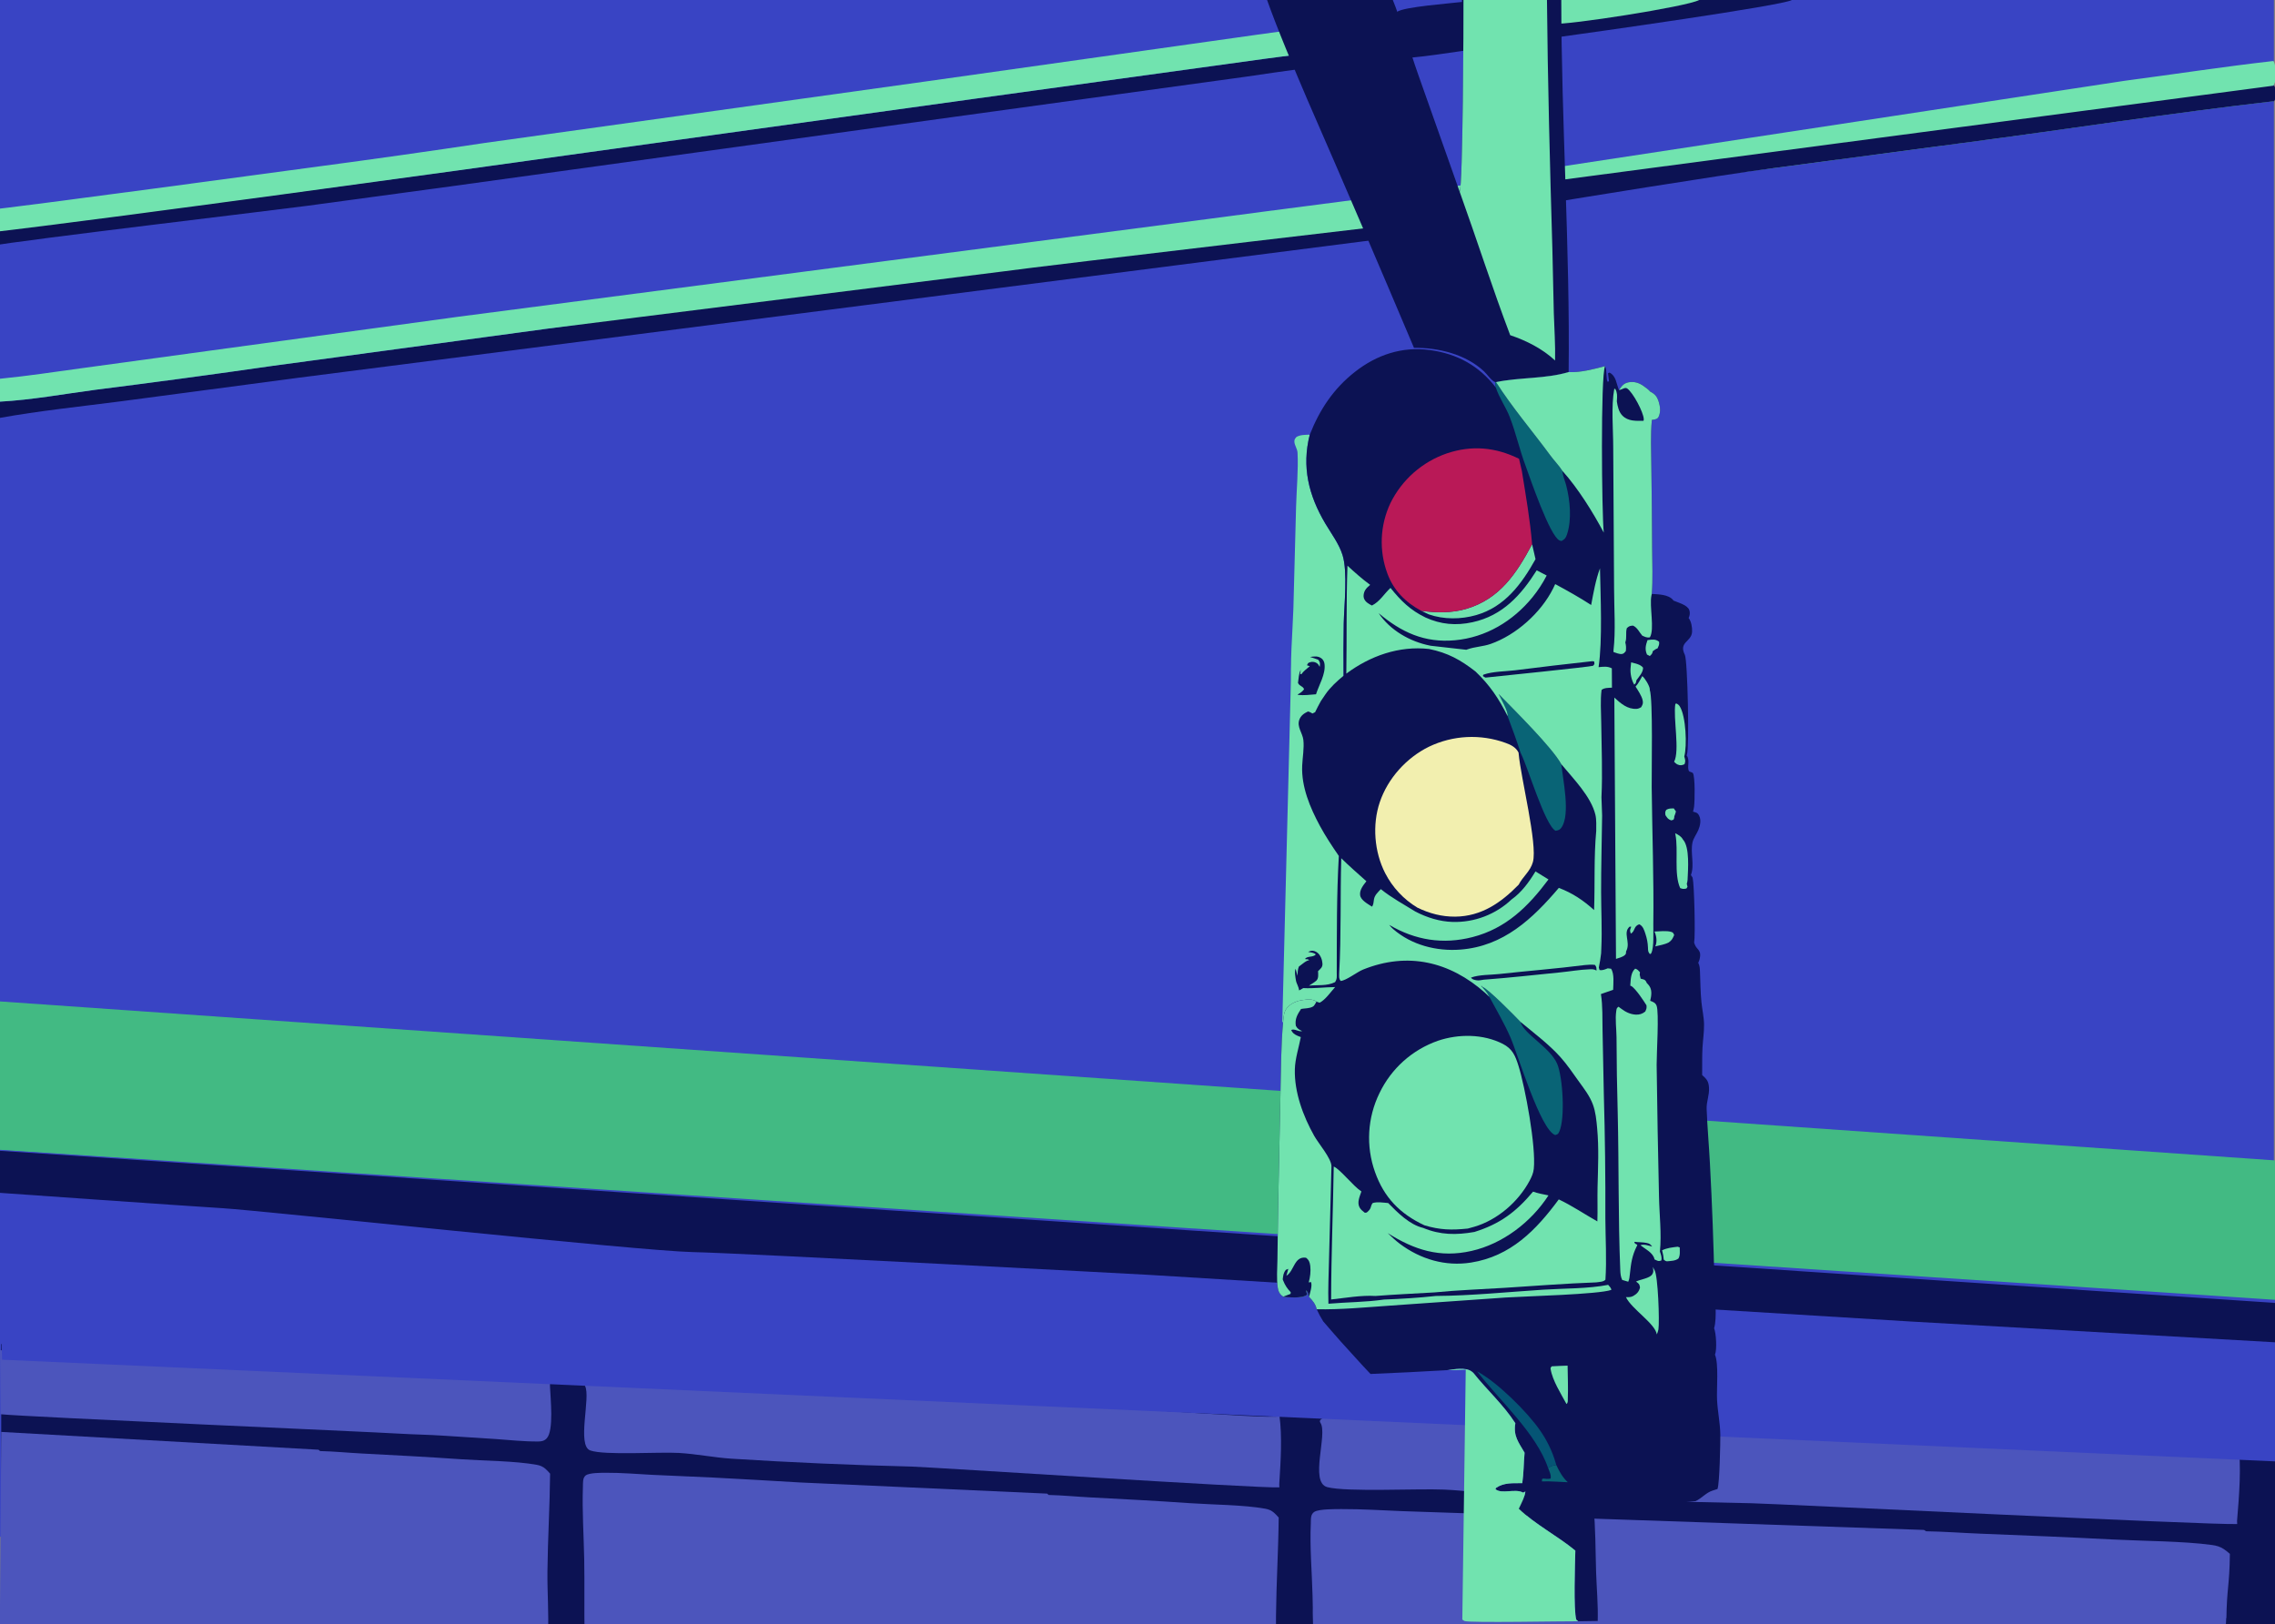 <?xml version="1.0" encoding="UTF-8" standalone="no"?>
<!DOCTYPE svg PUBLIC "-//W3C//DTD SVG 1.1//EN" "http://www.w3.org/Graphics/SVG/1.1/DTD/svg11.dtd">
<svg width="100%" height="100%" viewBox="0 0 1350 964" version="1.1" xmlns="http://www.w3.org/2000/svg" xmlns:xlink="http://www.w3.org/1999/xlink" xml:space="preserve" xmlns:serif="http://www.serif.com/" style="fill-rule:evenodd;clip-rule:evenodd;stroke-linejoin:round;stroke-miterlimit:2;">
    <rect x="0" y="0" width="1350" height="964" fill="#808080" stroke="none"/>
    <rect x="-1.238" y="-4.273" width="1350.57" height="916.401" style="fill:rgb(57,68,196);"/>
    <path d="M0.729,797.704L0.724,966.414L1354.33,968.602L1350.73,860.405L0.729,797.704Z" style="fill:rgb(12,18,83);"/>
    <g transform="matrix(0.994,0,0,1.032,-0.001,-25.688)">
        <path d="M191.094,859.439C199.356,859.616 207.622,860.42 215.861,860.833C235.765,861.831 255.527,862.827 275.418,864.159C289.068,865.073 307.411,865.08 320.367,867.337C322.435,867.698 324.055,868.344 325.626,869.658C326.638,870.503 327.529,871.483 328.413,872.437C328.229,891.151 327.016,909.891 326.816,928.619C326.687,940.691 327.69,952.977 327.141,965L185.175,965L185.175,961.685L-0.113,963.727L0.728,848.433L190.141,858.666L191.094,859.439Z" style="fill:rgb(76,85,188);"/>
    </g>
    <g transform="matrix(0.994,0,0,1.032,432.339,0.369)">
        <path d="M225.58,939.32C225.564,939.445 225.546,939.57 225.528,939.694L-85.96,939.694C-86.257,925.287 -85.895,910.863 -86.178,896.454C-86.451,882.546 -87.471,868.677 -86.956,854.757C-86.88,852.668 -87.2,849.611 -85.271,848.196C-83.079,846.589 -75.667,846.696 -72.987,846.681C-63.897,846.632 -54.718,847.408 -45.642,847.862L-9.023,849.434C8.148,850.304 25.314,851.239 42.475,852.24L190.141,858.666L191.094,859.439C199.356,859.616 207.622,860.42 215.861,860.833C235.765,861.831 255.527,862.827 275.418,864.159C289.068,865.073 307.411,865.08 320.367,867.337C322.435,867.698 324.055,868.344 325.626,869.658C326.638,870.503 327.529,871.483 328.413,872.437C328.229,891.151 327.016,909.891 326.816,928.619C326.687,940.691 327.114,928.08 326.565,940.103L225.58,939.32Z" style="fill:rgb(76,85,188);"/>
    </g>
    <g transform="matrix(1.313,0,0,1.032,892.026,21.918)">
        <path d="M326.565,912.877L-85.96,913.225C-86.257,898.818 -85.895,910.863 -86.178,896.454C-86.451,882.546 -87.471,868.677 -86.956,854.757C-86.88,852.668 -87.2,849.611 -85.271,848.196C-83.079,846.589 -75.667,846.696 -72.987,846.681C-63.897,846.632 -54.718,847.408 -45.642,847.862L-9.023,849.434C8.148,850.304 25.314,851.239 42.475,852.24L190.141,858.666L191.094,859.439C199.356,859.616 207.622,860.42 215.861,860.833C235.765,861.831 255.527,862.827 275.418,864.159C289.068,865.073 307.411,865.08 320.367,867.337C322.435,867.698 324.055,868.344 325.626,869.658C326.638,870.503 327.529,871.483 328.413,872.437C328.229,891.151 327.016,891.723 326.816,910.451C326.687,922.524 327.114,900.854 326.565,912.877Z" style="fill:rgb(76,85,188);"/>
    </g>
    <g transform="matrix(0.808,0,0,0.762,184.047,190.254)">
        <path d="M-227.751,802.052C-218.649,802.456 18.124,811.135 27.207,811.577C40.541,812.227 53.947,812.249 67.262,813.159C76.16,813.768 85.014,815.006 93.92,815.518L160.356,819.13C166.549,819.447 172.791,819.089 178.969,819.529C180.924,819.669 183.734,819.579 185.364,820.681C183.226,820.604 179.707,820.138 178.094,821.698C175.974,823.748 176.067,827.843 176.16,830.609C176.443,839.049 179.15,864.62 173.7,870.717C171.969,872.654 169.999,873.098 167.498,873.119C157.074,873.21 146.57,871.992 136.184,871.2L98.409,868.635C87.3,867.822 76.165,867.703 65.05,866.984C43.333,865.579 -205.683,854.112 -227.332,851.904L-227.751,802.052Z" style="fill:rgb(76,85,188);fill-rule:nonzero;"/>
    </g>
    <g transform="matrix(0.808,0,0,0.762,130.309,190.194)">
        <path d="M271.451,823.846C279.668,823.519 272.667,825.415 280.902,825.948C304.74,827.49 328.463,829.578 352.251,831.621C364.71,832.692 377.274,832.199 389.755,832.924C417.109,834.514 461.093,836.448 488.478,837.631C642.388,844.278 768.811,856.168 778.43,853.576C780.384,869.488 779.378,887.329 778.23,906.457L778.301,908.946C762.559,909.755 523.905,893.267 508.188,892.74C464.011,891.594 419.875,889.545 375.781,886.592C362.886,885.673 350.208,882.907 337.251,882.11C322.603,881.208 282.923,884.13 272.278,880.202C262.137,876.461 272.719,838.675 268.416,830.016C266.526,826.213 275.208,824.858 271.451,823.846Z" style="fill:rgb(76,85,188);fill-rule:nonzero;"/>
    </g>
    <g transform="matrix(1.067,0,0,0.762,497.114,211.953)">
        <path d="M271.451,823.846C279.668,823.519 272.667,825.415 280.902,825.948C304.74,827.49 333.215,828.482 357.003,830.525C369.462,831.596 389.727,829.392 402.208,830.117C429.562,831.707 476.005,834.711 503.406,835.427C656.76,839.431 769.211,849.316 778.83,846.724C780.784,862.636 779.378,887.329 778.23,906.457L778.301,908.946C762.559,909.755 523.905,893.267 508.188,892.74C464.011,891.594 419.875,889.545 375.781,886.592C362.886,885.673 350.208,882.907 337.251,882.11C322.603,881.208 282.923,884.13 272.278,880.202C262.137,876.461 272.719,838.675 268.416,830.016C266.526,826.213 275.208,824.858 271.451,823.846Z" style="fill:rgb(76,85,188);fill-rule:nonzero;"/>
    </g>
    <path d="M-5.683,682.264L1352.01,773.746L1351.84,688.867L-3.752,594.119L-5.683,682.264Z" style="fill:rgb(66,186,131);"/>
    <g transform="matrix(1,0,0,1,2,3)">
        <path d="M-0.778,804.026L1352.55,864.583L1351.97,768.741L-3.676,679.356L-0.778,804.026Z" style="fill:rgb(57,68,196);"/>
    </g>
    <path d="M-3.827,707.732C-3.827,707.732 110.006,715.762 132.503,717.14C154.999,718.518 379.7,742.496 410.846,743.15C441.992,743.804 682.106,756.691 682.106,756.691L1134.2,784.386L1356.38,797.057L1355.86,773.733L-4.641,682.737L-3.827,707.732Z" style="fill:rgb(12,18,83);"/>
    <g transform="matrix(0.942,0,0,0.942,-0.188,-0)">
        <path d="M0,253.079C20.189,251.993 40.786,248.162 60.845,245.525C97.97,240.847 135.05,235.839 172.086,230.5L345.575,207.011L429.381,195.367C451.946,192.142 849.62,141.936 872.272,139.389L881.78,149.133L188.861,237.923L76.286,252.865C50.962,256.138 25.126,258.81 0,263.322L0,253.079Z" style="fill:rgb(12,18,83);fill-rule:nonzero;"/>
    </g>
    <g transform="matrix(0.942,0,0,0.942,-0.188,-0)">
        <path d="M0,238.661C17.554,236.942 35.098,234.241 52.581,231.872L133.063,220.857L289.134,199.542L762.593,137.788C785.636,134.534 922.091,117.489 944.904,113.015L942.597,134.156C919.945,136.703 654.671,167.796 632.106,171.021L345.575,207.011L172.086,230.5C135.05,235.839 97.97,240.847 60.845,245.525C40.786,248.162 20.189,251.993 0,253.079L0,238.661Z" style="fill:rgb(113,227,175);fill-rule:nonzero;"/>
    </g>
    <g transform="matrix(0.942,0,0,0.942,143.443,-14.261)">
        <path d="M768.675,16.372C768.761,12.662 768.245,9.463 770.04,5.984C771.616,2.933 774.539,1.601 777.689,0.745C779.389,9.198 777.849,36.06 777.767,46C766.254,47.446 737.216,52.393 727.512,51.775C719.52,51.298 710.673,53.036 702.705,53.935C679.515,56.773 656.367,59.918 633.26,63.37L448.501,88.803L135.272,132.067L41.375,144.796C27.739,146.711 -143.143,167.008 -156.582,169.916L-153.183,160.362C-80.945,152.094 144.331,121.54 216.323,111.37L460.491,77.527L645.29,52.07C672.521,48.352 700.38,45.931 727.404,41.149C726.99,35.819 727.703,30.496 727.098,25.142L727.812,22.584C732.003,19.459 761.166,17.289 768.675,16.372Z" style="fill:rgb(12,18,83);fill-rule:nonzero;"/>
    </g>
    <g transform="matrix(0.942,0,0,0.942,143.443,-14.261)">
        <path d="M-159.978,147.428C-143.728,146.05 32.552,122.17 48.718,119.984C83.521,115.353 118.282,110.432 153.002,105.219L430.348,66.539L639.607,37.002C658.193,34.366 676.799,31.882 695.425,29.55C705.768,28.236 716.972,27.566 727.098,25.142C727.703,30.496 726.99,35.819 727.404,41.149C700.38,45.931 672.521,48.352 645.29,52.07L460.491,77.527L216.323,111.37C144.331,121.54 -87.741,153.497 -159.978,161.765L-159.978,147.428Z" style="fill:rgb(113,227,175);fill-rule:nonzero;"/>
    </g>
    <path d="M913.66,100.797L1260.78,47.95C1290.18,44.074 1319.62,39.54 1349.09,36.203C1350.76,39.146 1350.76,45.495 1349.95,48.826C1349.76,49.583 1349.43,50.157 1349.04,50.819C1350.28,53.148 1350.66,55.694 1349.88,58.261C1349.68,58.915 1349.39,59.494 1349.04,60.082C1287.37,67.142 1225.92,76.85 1164.37,84.896L1052.07,99.816C1020.05,103.984 951.462,112.55 919.6,117.816C919.113,111.461 913.524,110.717 913.66,100.797Z" style="fill:rgb(113,227,175);"/>
    <g transform="matrix(1.226,0,0,1.237,-240.892,5.79322e-05)">
        <path d="M950.65,-0L1063.8,-0C1059.48,2.692 966.809,15.612 951.253,17.738L951.287,22.881C950.453,14.241 950.484,5.876 950.65,-0Z" style="fill:rgb(12,18,83);"/>
    </g>
    <g transform="matrix(1.67,0,0,1.868,-780.381,-0)">
        <path d="M1019.44,0L1071.08,0C1066.67,2.139 1023.94,8.057 1019.52,7.53L1019.44,0Z" style="fill:rgb(113,227,175);fill-rule:nonzero;"/>
    </g>
    <g transform="matrix(0.942,0,0,0.942,-0.188,-0)">
        <path d="M983.71,113.346L1432.78,53.926C1434.1,56.398 1434.5,59.1 1433.67,61.824C1433.46,62.517 1433.15,63.132 1432.78,63.756C1367.29,71.247 1302.04,81.549 1236.67,90.087L1117.42,105.919C1082.88,110.412 983.629,126.682 983.629,126.682C982.419,124.116 983.67,116.143 983.71,113.346Z" style="fill:rgb(12,18,83);fill-rule:nonzero;"/>
    </g>
    <g transform="matrix(0.941,0,0,0.941,0,0)">
        <path d="M814.652,433.728C813.219,419.234 815.137,399.072 815.624,383.901L817.327,319.452C817.644,308.319 818.787,296.671 818.249,285.603C818.125,283.045 816.39,281.022 816.262,278.676C816.176,277.091 816.675,276.711 817.612,275.559C820.195,274.175 823.099,274.28 825.955,274.165C820.793,294.469 825.265,312.501 835.748,330.191C839.5,336.522 844.355,342.927 846.597,349.992C849.984,360.662 847.626,381.655 847.383,393.132C847.2,404.157 847.164,415.182 847.275,426.208C843.109,429.688 838.996,433.373 835.886,437.866L829.896,437.913C826.128,438.225 822.286,438.716 818.515,438.307L818.415,437.974C818.324,437.947 818.229,437.93 818.142,437.893C815.874,436.919 815.693,435.777 814.652,433.728Z" style="fill:rgb(113,227,175);fill-rule:nonzero;"/>
    </g>
    <g transform="matrix(1.054,0,0,1.1,-43.261,-60.373)">
        <path d="M768.167,409.198L762.989,606.423L794.971,599.367L797.296,410.514L768.167,409.198Z" style="fill:rgb(113,227,175);"/>
    </g>
    <g transform="matrix(0.941,0,0,0.941,0,0)">
        <path d="M832.248,420.604C832.421,418.37 832.694,418.069 831.353,416.17C829.629,415.521 827.922,414.894 826.152,414.377C828.768,414.025 831.188,413.599 833.4,415.332C834.505,416.198 835.096,417.468 835.266,418.861C836.046,425.265 831.757,431.988 829.896,437.913C826.128,438.225 822.286,438.716 818.515,438.307L818.415,437.974C820.102,437.029 821.192,436.333 822.35,434.768C821.726,432.676 819.655,433.106 818.529,430.752C818.906,428.025 819.02,424.939 820.242,422.451L819.961,425.184L820.638,425.267C822.078,423.255 824.106,421.777 825.998,420.205L824.189,419.638C824.802,418.336 824.774,418.117 826.241,417.668C827.504,417.282 829.008,417.433 830.118,418.104C831.226,418.774 831.622,419.503 832.248,420.604Z" style="fill:rgb(12,18,83);fill-rule:nonzero;"/>
    </g>
    <g transform="matrix(0.941,0,0,0.941,0,0)">
        <path d="M798.483,-1.534C825.01,-1.62 851.364,-1.447 877.889,-1.127C883.764,13.212 889.077,32.198 894.261,46.813L920.514,121.01C922.495,117.073 923.07,12.804 922.97,-1.392C943.513,-1.212 964.12,-2.202 984.563,-0.839C984.57,76.357 990.141,157.493 989.202,234.679C974.644,239.07 958.262,237.894 943.419,241.022L942.811,240.988C940.432,240.052 937.885,236.182 935.932,234.332C924.47,223.475 907.032,219.195 891.676,219.408C869.633,167.222 847.28,115.17 824.616,63.251C816.069,43.2 805.715,18.96 798.483,-1.534Z" style="fill:rgb(12,18,83);fill-rule:nonzero;"/>
    </g>
    <g transform="matrix(0.941,0,0,0.941,0,0)">
        <path d="M922.89,-0.727C943.433,-0.547 978.539,-1.235 975.527,-1.136C975.973,50.096 977.425,105.713 978.944,156.925L979.855,197.516C980.168,207.481 980.884,217.408 980.655,227.385C972.596,219.928 962.711,214.916 952.351,211.413C941.014,181.5 931.304,151.104 920.514,121.01C922.495,117.073 922.99,13.469 922.89,-0.727Z" style="fill:rgb(113,227,175);fill-rule:nonzero;"/>
    </g>
    <g transform="matrix(0.941,0,0,0.941,0,0)">
        <path d="M825.955,274.165C832.21,258.334 840.941,245.137 854.483,234.525C868.19,223.785 884.086,218.453 901.518,220.771C918.828,223.072 932.708,230.639 943.328,244.493L942.811,240.988L943.419,241.022C958.262,237.894 974.644,239.07 989.202,234.679C996.244,235.16 1005.33,232.752 1012.17,230.967C1012.24,231.141 1012.33,231.312 1012.4,231.488C1013.44,234.005 1012.65,239.497 1013.9,240.889L1014.65,240.374L1014.04,235.43L1015.01,234.997C1019.3,237.347 1019.21,241.961 1020.96,246.034C1022.67,243.522 1023.82,241.751 1027.02,241.134C1030.56,240.452 1033.77,241.511 1036.62,243.611C1037.93,244.579 1039.6,245.687 1040.61,246.971C1043.81,248.642 1044.98,250.162 1046.05,253.549C1046.99,256.493 1047.31,260.023 1045.94,262.905C1045.36,264.126 1044.47,264.333 1043.23,264.618C1042.59,264.762 1042.29,264.788 1041.69,264.864C1040.8,274.311 1041.25,284.15 1041.35,293.638C1041.61,311.157 1041.78,328.678 1041.86,346.199C1041.91,355.568 1042.37,365.279 1041.65,374.613C1045.85,374.895 1052.11,374.917 1055.06,378.432C1055.16,378.551 1055.24,378.69 1055.32,378.819C1058.32,380.123 1064.13,381.561 1065.29,384.813C1065.88,386.48 1065.62,388.253 1064.87,389.809C1066.56,391.985 1067.19,395.721 1067.05,398.468C1066.73,404.974 1058.4,404.791 1062.48,413.007C1064.26,416.578 1065.39,471.418 1063.83,475.842C1063.76,476.032 1063.67,476.212 1063.59,476.397C1065.99,479.655 1063.64,483.903 1065.12,486.425C1065.36,486.828 1067.23,487.133 1067.53,487.577C1069.04,489.791 1068.77,505.242 1068.3,508.864C1068.16,509.91 1067.92,510.936 1067.64,511.951C1069.58,512.505 1070.55,512.539 1071.52,514.53C1072.89,517.323 1072.14,520.803 1071,523.52C1069.91,526.099 1067.95,528.572 1067.33,531.294C1065.83,537.856 1068.76,545.57 1066.3,551.94C1066.58,552.381 1067.31,553.259 1067.41,553.721C1068.43,558.012 1069.18,590.133 1068.35,594.557C1068.4,594.716 1068.45,594.876 1068.51,595.034C1068.96,596.368 1069.37,597.179 1070.32,598.227C1071.58,599.626 1072.3,600.801 1072.14,602.752C1072.02,604.365 1071.68,605.821 1070.94,607.251C1071.92,609.269 1071.95,610.906 1072.04,613.108C1072.28,619.452 1072.32,625.804 1072.95,632.127C1073.42,636.826 1074.53,641.458 1074.59,646.196C1074.66,651.082 1073.88,655.992 1073.61,660.868C1073.3,666.566 1073.49,672.367 1073.4,678.079C1076.26,680.602 1077.47,682.012 1077.72,686.027C1078.02,690.812 1076.05,694.868 1076.23,699.488C1076.66,710.986 1077.72,722.5 1078.31,734C1079.68,759.489 1080.64,784.992 1081.19,810.511C1081.36,817.804 1082.95,831.154 1080.94,837.757C1082.24,841.082 1082.82,851.211 1081.49,854.455C1083.93,860.295 1082.46,875.645 1082.79,882.842C1083.13,890.214 1084.76,897.542 1084.85,904.913C1084.9,909.891 1084.43,935.671 1083.07,939.187C1082.09,939.502 1081.12,939.829 1080.14,940.129C1075.85,941.431 1073.16,945.048 1069.28,946.822C1048.03,949.383 1026.18,948.194 1004.8,949.683C1006.25,963.492 1006.08,977.702 1006.52,991.585C1006.85,1001.75 1007.84,1012.29 1007.54,1022.42L995.23,1022.61L994.023,1021.61C992.197,1015.25 993.227,986.767 993.431,978.027C982.274,968.817 968.024,961.46 957.791,951.634C959.365,948.216 961.483,944.521 961.938,940.768L960.514,941.468C955.518,938.657 947.055,942.641 943.039,939.288L943.474,938.46C948.499,935.019 954.155,935.605 959.971,935.513C960.917,929.15 960.833,922.691 961.427,916.287C957.57,909.592 954.255,905.864 955.602,897.697C948.157,886.048 937.623,876.656 929.047,865.866C929.013,865.842 928.977,865.82 928.945,865.793C928.61,865.517 928.284,865.229 927.932,864.975C924.189,862.275 917.064,863.642 912.754,864.213C896.594,865.159 880.427,865.963 864.252,866.626C857.875,859.942 851.776,852.943 845.503,846.157C841.759,841.977 838.119,837.694 834.436,833.46C832.864,830.968 831.552,828.505 830.34,825.819C829.606,822.466 827.789,820.374 825.479,817.978C825.02,816.409 824.939,814.677 823.479,813.866L824.306,816.531C821.918,818.832 815.295,818.343 812.103,818.236C811.133,818.203 810.177,818.049 809.228,817.852C807.562,816.74 806.932,815.918 806.192,814.059C806.035,813.473 805.894,812.884 805.8,812.284C804.908,806.61 805.506,800.246 805.568,794.478L806.009,761.126L807.484,689.594C807.843,674.484 807.776,659.173 809.207,644.128C809.484,641.208 809.609,638.215 811.523,635.84C813.917,632.869 817.798,631.274 821.49,630.774C824.397,630.38 827.702,629.903 830.162,631.785L832.186,632.464C835.806,630.615 839.237,625.616 841.941,622.593C835.255,622.652 828.535,623.587 821.859,623.241L819.269,624.704C819.106,623.566 818.724,622.514 818.282,621.456C817.861,620.449 817.412,619.494 817.23,618.406C816.943,616.687 816.139,612.457 817.072,611.084C817.395,612.588 817.797,614.024 818.264,615.49C818.307,613.403 818.285,611.622 819.095,609.662C821.318,608.11 823.59,605.698 826.281,605.494L826.175,605.871L824.695,605.046C824.139,605.145 823.474,604.965 822.914,604.888C824.334,602.782 827.989,604.053 829.763,602.029C828.76,600.863 826.447,600.734 824.914,600.402C825.54,600.132 826.176,599.829 826.857,599.719C828.292,599.485 829.751,600.084 830.854,600.968C832.766,602.502 833.814,605.358 833.958,607.764C834.102,610.172 832.715,611.009 831.172,612.559C831.257,614.498 831.64,617.105 830.087,618.555C829.242,619.343 828.218,619.946 827.247,620.563C826.651,620.941 826.062,621.318 825.458,621.684C831.074,621.141 836.699,622.05 841.892,619.485C843.294,617.394 842.963,615.975 842.968,613.559C843.031,589.071 842.885,564.317 844.273,539.876C840.044,533.716 835.893,527.484 832.339,520.904C826.135,509.416 820.595,496.241 821.174,482.952C821.4,477.783 822.52,471.723 821.9,466.625C821.378,462.331 817.765,458.475 819.337,454.044C820.294,451.344 822.345,449.938 824.82,448.767C825.918,448.972 826.694,449.494 827.655,450.036L829.317,449.22C830.43,446.831 831.7,444.527 832.949,442.208L835.886,437.866C838.996,433.373 843.109,429.688 847.275,426.208C847.164,415.182 847.2,404.157 847.383,393.132C847.626,381.655 849.984,360.662 846.597,349.992C844.355,342.927 839.5,336.522 835.748,330.191C825.265,312.501 820.793,294.469 825.955,274.165Z" style="fill:rgb(12,18,83);fill-rule:nonzero;"/>
    </g>
    <g transform="matrix(0.941,0,0,0.941,0,0)">
        <path d="M1055.83,514.938C1055.88,515.838 1055.66,516.225 1055.33,517.043L1053.87,517.461C1051.72,516.608 1051.55,516.038 1050.26,514.185C1050.08,512.551 1049.9,512.275 1050.76,510.806C1052.35,509.85 1053.69,509.923 1055.51,509.903L1056.87,511.829C1056.57,512.905 1056.29,513.918 1055.83,514.938Z" style="fill:rgb(113,227,175);fill-rule:nonzero;"/>
    </g>
    <g transform="matrix(0.941,0,0,0.941,0,0)">
        <path d="M1038.93,403.763L1039.55,403.672C1042.27,403.296 1043.99,403.084 1046.23,404.755C1046.51,406.612 1046,407.262 1045.27,408.957C1044.15,409.29 1043.25,410.049 1042.29,410.701C1042.08,412.165 1041.46,412.92 1040.35,413.781L1038.61,412.853C1037.17,409.57 1037.78,407.042 1038.93,403.763Z" style="fill:rgb(113,227,175);fill-rule:nonzero;"/>
    </g>
    <g transform="matrix(0.941,0,0,0.941,0,0)">
        <path d="M1028.62,417.765C1031.16,418.511 1034.46,418.966 1036.14,421.135C1036.21,424.006 1033.68,426.73 1031.97,429.021C1031.65,430.494 1031.81,430.912 1030.54,431.8C1028.79,428.846 1027.96,424.741 1028.26,421.319C1028.36,420.132 1028.48,418.948 1028.62,417.765Z" style="fill:rgb(113,227,175);fill-rule:nonzero;"/>
    </g>
    <g transform="matrix(0.941,0,0,0.941,0,0)">
        <path d="M981.381,924.021C983.414,928.228 985.2,931.678 988.674,934.911C983.291,934.749 977.709,934.178 972.351,934.397L972.422,932.97L973.114,932.593C974.796,932.796 976.179,932.974 977.842,932.59C978.3,930.33 977.034,928.01 976.237,925.915C978.009,924.853 979.32,924.261 981.381,924.021Z" style="fill:rgb(9,100,118);fill-rule:nonzero;"/>
    </g>
    <g transform="matrix(0.941,0,0,0.941,0,0)">
        <path d="M1057.98,786.367L1059.25,786.811C1059.28,789.138 1059.64,791.69 1058.47,793.776C1056.45,795.373 1053.68,795.305 1051.2,795.572C1050.13,795.396 1050.01,795.158 1049.19,794.506C1049.02,792.647 1048.76,790.951 1048.26,789.15L1048.11,788.634C1051.35,787.084 1054.46,786.796 1057.98,786.367Z" style="fill:rgb(113,227,175);fill-rule:nonzero;"/>
    </g>
    <g transform="matrix(0.941,0,0,0.941,0,0)">
        <path d="M1043.3,587.558C1046.44,587.496 1050.98,586.854 1053.94,587.802C1055.3,588.236 1055.14,588.571 1055.77,589.753C1054.69,592.131 1054.43,592.901 1052.36,594.419C1049.78,595.777 1046.61,596.25 1043.79,596.938C1043.89,596.712 1044,596.491 1044.09,596.258C1045.06,593.625 1044.54,589.991 1043.3,587.558Z" style="fill:rgb(113,227,175);fill-rule:nonzero;"/>
    </g>
    <g transform="matrix(0.941,0,0,0.941,0,0)">
        <path d="M978.565,861.802C981.881,861.567 985.229,861.509 988.552,861.371C988.631,868.257 988.951,875.247 988.692,882.124C988.641,883.505 988.923,884.617 987.863,885.595C984.358,879.059 978.965,870.751 977.823,863.374C977.702,862.591 978.112,862.406 978.565,861.802Z" style="fill:rgb(113,227,175);fill-rule:nonzero;"/>
    </g>
    <g transform="matrix(0.941,0,0,0.941,0,0)">
        <path d="M1056.38,525.57C1058.44,526.575 1060.16,527.49 1061.29,529.533C1065.7,534.331 1064.47,548.636 1064.21,554.895C1064.17,555.816 1063.98,556.565 1063.71,557.437L1064.16,559.37L1063.48,560.437C1061.68,560.763 1061.35,560.829 1059.55,560.165C1055.47,551.198 1058.53,536.38 1056.53,526.305L1056.38,525.57Z" style="fill:rgb(113,227,175);fill-rule:nonzero;"/>
    </g>
    <g transform="matrix(0.941,0,0,0.941,0,0)">
        <path d="M1055.71,480.489C1059.41,473.578 1055.04,452.941 1056.5,443.927L1057.29,443.78C1058.23,444.287 1058.75,444.679 1059.32,445.611C1063.19,451.862 1063.96,470.373 1062.13,477.111C1062.68,479.277 1063.05,479.854 1062.29,482.013C1060.62,482.768 1059.55,482.977 1057.78,482.155C1057.01,481.801 1056.31,481.072 1055.71,480.489Z" style="fill:rgb(113,227,175);fill-rule:nonzero;"/>
    </g>
    <g transform="matrix(0.941,0,0,0.941,0,0)">
        <path d="M1042.31,799.108L1043.38,801.166C1045.57,804.429 1046.59,833.636 1045.83,838.515C1045.66,839.576 1045.2,840.703 1044.81,841.692C1043.81,834.828 1028.91,825.67 1025.33,818.161C1027.01,818.221 1028.49,818.265 1030,817.404C1032.29,816.098 1033.6,814.63 1034.22,812.07C1033.81,809.752 1033.6,809.804 1031.7,808.347C1034.31,806.982 1040.15,806.335 1041.79,803.947C1043.01,802.189 1042.59,801.068 1042.31,799.108Z" style="fill:rgb(113,227,175);fill-rule:nonzero;"/>
    </g>
    <g transform="matrix(0.941,0,0,0.941,0,0)">
        <path d="M931.471,864.982C944.002,871.652 963.068,890.455 971.16,902.208C972.249,903.761 973.274,905.355 974.234,906.991C975.193,908.627 976.085,910.299 976.908,912.008C977.732,913.717 978.485,915.456 979.166,917.227C979.848,918.997 980.457,920.792 980.993,922.611C981.134,923.078 981.256,923.55 981.381,924.021C979.32,924.261 978.009,924.853 976.237,925.915C968.745,903.853 945.526,883.341 931.471,864.982Z" style="fill:rgb(5,85,117);fill-rule:nonzero;"/>
    </g>
    <g transform="matrix(0.941,0,0,0.941,0,0)">
        <path d="M966.161,343.266L968.319,352.695C959.558,368.346 948.958,382.791 930.878,387.98C921.344,390.716 910.458,390.818 901.042,387.528L896.223,385.252C905.567,386.566 915.542,386.75 924.657,384.043C945.848,377.747 956.352,361.652 966.161,343.266Z" style="fill:rgb(113,227,175);fill-rule:nonzero;"/>
    </g>
    <g transform="matrix(0.941,0,0,0.941,0,0)">
        <path d="M945.07,437.717C954.472,447.427 978.769,471.344 984.609,482.05C985.538,491.637 990.441,513.534 984.73,521.911C983.613,523.549 982.744,523.66 980.963,524.017C974.253,520.437 963.626,484.263 959.153,475.331C959.074,475.171 958.99,475.014 958.908,474.855C956.436,467.054 953.565,459.333 950.694,451.668C951.323,449.038 946.342,440.433 945.07,437.717Z" style="fill:rgb(9,100,118);fill-rule:nonzero;"/>
    </g>
    <g transform="matrix(0.941,0,0,0.941,0,0)">
        <path d="M939.221,628.782C939.135,628.611 939.052,628.439 938.964,628.27C937.587,625.632 935.685,623.936 933.863,621.66L934.435,622.11L934.534,621.8L935.316,623.043L934.749,622.445C937.955,623.122 955.433,640.972 958.869,644.572C960.817,652.169 977.579,660.637 981.995,671.033C985.529,679.353 987.116,705.479 983.274,713.848C982.56,715.404 982.352,715.401 980.74,715.934C971.423,712.726 957.34,665.561 952.549,654.452C948.669,645.455 943.807,637.359 939.221,628.782Z" style="fill:rgb(9,100,118);fill-rule:nonzero;"/>
    </g>
    <g transform="matrix(0.941,0,0,0.941,0,0)">
        <path d="M942.811,240.988L943.419,241.022C953.624,257.042 966.467,272.032 977.744,287.364C980.104,290.572 983.287,293.801 985.351,297.099C985.367,299.904 986.917,303.286 987.638,306.046C990.074,315.377 991.304,327.626 988.203,336.978C987.433,339.302 986.827,340.114 984.716,341.23C984.183,341.117 983.962,341.105 983.495,340.897C977.312,338.142 965.019,301.944 962.018,293.68C958.241,283.659 955.965,273.082 952.086,263.089C949.63,256.764 945.347,250.859 943.328,244.493L942.811,240.988Z" style="fill:rgb(9,100,118);fill-rule:nonzero;"/>
    </g>
    <g transform="matrix(0.941,0,0,0.941,0,0)">
        <path d="M989.202,234.679C996.244,235.16 1005.33,232.752 1012.17,230.967C1009.3,236.77 1010.08,324.066 1011.36,335.958C1004.57,323.141 995.068,307.887 985.351,297.099C983.287,293.801 980.104,290.572 977.744,287.364C966.467,272.032 953.624,257.042 943.419,241.022C958.262,237.894 974.644,239.07 989.202,234.679Z" style="fill:rgb(113,227,175);fill-rule:nonzero;"/>
    </g>
    <g transform="matrix(0.941,0,0,0.941,0,0)">
        <path d="M1035.64,426.441C1037.31,427.706 1040.21,432.562 1040.37,434.601C1040.39,434.755 1040.36,434.909 1040.35,435.063C1042.48,441.093 1041.46,486.528 1041.58,496.709C1041.89,525.486 1042.99,554.324 1042.6,583.1C1042.53,587.586 1043.15,597.333 1041.36,601.082C1041.27,601.272 1041.13,601.437 1041.02,601.615L1040.39,601.72C1039.2,600.273 1039.31,599.585 1039.23,597.713C1039.1,594.485 1038.6,591.97 1037.58,588.876C1036.82,586.586 1036.1,584.171 1033.82,583.019C1030.07,584.006 1031.21,587.548 1028.39,588.851C1027.66,586.672 1027.88,586.62 1028.68,584.589L1027.73,584.435C1023.22,588.194 1028.25,594.032 1025.71,599.505C1025.63,599.682 1025.54,599.855 1025.45,600.029C1025.32,601.203 1025.55,601.628 1024.61,602.448C1023.19,603.691 1020.84,604.235 1019.07,604.828L1018.02,439.987C1022.02,443.652 1026.3,447.503 1032.19,447.094C1033.23,447.022 1034.02,446.576 1034.92,446.098C1035.9,444.394 1036.33,443.6 1035.84,441.534C1035.22,438.874 1032.9,435.366 1031.4,433.056C1033.22,431.104 1034.37,428.762 1035.64,426.441Z" style="fill:rgb(113,227,175);fill-rule:nonzero;"/>
    </g>
    <g transform="matrix(0.941,0,0,0.941,0,0)">
        <path d="M1020.96,246.034C1022.67,243.522 1023.82,241.751 1027.02,241.134C1030.56,240.452 1033.77,241.511 1036.62,243.611C1037.93,244.579 1039.6,245.687 1040.61,246.971C1043.81,248.642 1044.98,250.162 1046.05,253.549C1046.99,256.493 1047.31,260.023 1045.94,262.905C1045.36,264.126 1044.47,264.333 1043.23,264.618C1042.59,264.762 1042.29,264.788 1041.69,264.864C1040.8,274.311 1041.25,284.15 1041.35,293.638C1041.61,311.157 1041.78,328.678 1041.86,346.199C1041.91,355.568 1042.37,365.279 1041.65,374.613C1041.58,374.927 1041.5,375.24 1041.43,375.556C1039.98,382.213 1043.59,397.077 1040.4,402.042C1038.49,402.324 1037.32,401.689 1035.61,400.915C1033.69,398.681 1032.54,395.832 1029.79,394.596C1027.75,394.811 1027.54,394.764 1025.91,396.187C1024.99,399.301 1026.05,402.107 1024.94,405.183C1025.44,407.195 1025.53,408.681 1025.25,410.735C1024.43,411.64 1024.02,412.355 1022.72,412.509C1021.17,412.69 1019,411.759 1017.53,411.289L1017.48,410.328C1018.94,397.755 1017.87,384.027 1017.86,371.339L1017.32,282.127C1017.32,270.457 1015.93,256.596 1017.99,245.196L1018.65,245.366C1019.91,247.741 1019.83,249.566 1019.67,252.151L1019.6,253.117C1020.07,256.304 1020.8,259.807 1023.15,262.183C1026.75,265.813 1031.72,265.457 1036.41,265.428C1036.55,264.945 1036.61,264.881 1036.58,264.298C1036.35,259.887 1029.78,247.566 1026.13,245.038C1024.81,244.124 1023.18,245.523 1021.71,245.867C1021.46,245.926 1021.21,245.978 1020.96,246.034Z" style="fill:rgb(113,227,175);fill-rule:nonzero;"/>
    </g>
    <g transform="matrix(0.941,0,0,0.941,0,0)">
        <path d="M1028.69,621.896L1028.6,621.956L1028.07,621.704L1028.14,620.685C1028.36,617.415 1028.53,613.246 1031.18,610.955C1032.73,611.484 1033.08,612.037 1034.18,613.225L1034.02,614.81L1034.62,617.305C1036.43,617.812 1037.36,617.662 1038.25,619.491C1038.3,619.594 1038.3,619.714 1038.33,619.825C1040.37,621.902 1041.34,623.492 1041.34,626.476C1041.33,628.118 1041.03,629.666 1040.64,631.253C1042.4,631.922 1043.89,632.426 1044.64,634.269C1046.34,638.411 1044.65,664.617 1044.7,671.641C1045.05,699.35 1045.55,727.055 1046.19,754.758C1046.4,766.038 1047.9,778.247 1046.77,789.422C1047.37,791.32 1048.14,793.074 1047.63,795.072C1045.67,795.794 1045.22,795.183 1043.36,794.37C1042.56,790.115 1037.58,787.953 1034.46,785.43C1036.73,784.557 1039.59,785.668 1041.86,786.271C1040.8,784.78 1040.23,784.383 1038.38,783.984C1035.93,783.453 1033.15,783.614 1030.63,783.261C1031.02,785.156 1031.92,784.25 1032.49,785.404C1032.58,785.587 1032.31,785.768 1032.21,785.951C1029.1,792.206 1028.55,796.825 1027.82,803.658C1027.63,805.383 1027.52,806.841 1026.8,808.443L1022.99,807.337C1022.04,805.355 1021.86,803.415 1021.77,801.25C1020.4,768.251 1020.95,735.03 1020.15,701.999C1019.7,686.06 1019.45,670.117 1019.4,654.171C1019.35,649.01 1018.47,642.724 1019.23,637.722C1019.47,636.157 1019.41,635.925 1020.65,634.977C1021.17,635.367 1021.7,635.742 1022.21,636.135C1024.93,638.209 1027.95,639.76 1031.43,639.967C1033.79,640.106 1035.71,639.511 1037.51,638.034C1038.27,636.364 1038.47,636 1038.3,634.104C1036.41,631.085 1031.58,623.733 1028.69,621.896Z" style="fill:rgb(113,227,175);fill-rule:nonzero;"/>
    </g>
    <g transform="matrix(0.941,0,0,0.941,0,0)">
        <path d="M806.192,814.059C806.035,813.473 805.894,812.884 805.8,812.284C804.908,806.61 805.506,800.246 805.568,794.478L806.009,761.126L807.484,689.594C807.843,674.484 807.776,659.173 809.207,644.128C809.484,641.208 809.609,638.215 811.523,635.84C813.917,632.869 817.798,631.274 821.49,630.774C824.397,630.38 827.702,629.903 830.162,631.785C828.866,634.13 828.739,634.938 826.025,635.632C824.227,636.091 822.275,636.052 820.445,636.41C818.187,639.834 816.461,642.707 817.165,647.007C818.194,648.967 819.191,649.437 821.16,650.361C818.701,650.957 816.666,648.685 814.26,649.641C815.043,651.621 816.306,652.439 818.267,653.323C818.935,653.624 819.626,653.883 820.312,654.142C819.045,660.786 816.727,667.669 816.55,674.435C816.171,688.949 821.746,703.956 828.782,716.495C831.405,721.169 839.536,730.602 839.641,735.535L838.085,794.688C837.909,803.847 837.393,813.173 837.72,822.323C849.274,821.319 861.353,821.357 872.78,819.685C883.647,819.269 894.654,818.608 905.464,817.428C927.492,817.287 951.092,814.9 973.192,813.47C985.971,812.643 1001.75,812.886 1014.13,810.416C1014.94,811.421 1016.04,812.286 1016.11,813.596C1008.38,816.447 961.18,817.63 949.551,818.401L876.62,823.518C861.346,824.575 845.633,826.097 830.34,825.819C829.606,822.466 827.789,820.374 825.479,817.978C825.02,816.409 824.939,814.677 823.479,813.866L824.306,816.531C821.918,818.832 815.295,818.343 812.103,818.236C811.133,818.203 810.177,818.049 809.228,817.852C807.562,816.74 806.932,815.918 806.192,814.059Z" style="fill:rgb(113,227,175);fill-rule:nonzero;"/>
    </g>
    <g transform="matrix(0.941,0,0,0.941,0,0)">
        <path d="M808.897,806.943C809.268,804.389 809.245,803.022 810.879,800.949L812.426,800.326C812.066,801.795 811.663,803.252 811.216,804.697C816.194,801.705 816.032,792.224 823.572,793.311C825.418,794.672 825.981,796.209 826.265,798.471C826.683,801.802 826.205,805.671 825.302,808.89L826.755,808.651C827.653,811.176 826.134,815.309 825.479,817.978C825.02,816.409 824.939,814.677 823.479,813.866L824.306,816.531C821.918,818.832 815.295,818.343 812.103,818.236C811.133,818.203 810.177,818.049 809.228,817.852C810.756,817.257 812.29,816.679 813.831,816.119L813.953,815.076C811.752,812.752 810.415,810.805 809.233,807.812L808.897,806.943Z" style="fill:rgb(12,18,83);fill-rule:nonzero;"/>
    </g>
    <g id="feu-rouge" transform="matrix(0.941,0,0,0.941,0,0)">
        <path d="M896.223,385.252C886.344,379.959 878.781,372.34 874.886,361.717C874.556,360.826 874.249,359.927 873.964,359.02C873.679,358.113 873.416,357.2 873.177,356.28C872.938,355.361 872.721,354.436 872.527,353.505C872.334,352.574 872.163,351.64 872.016,350.701C871.869,349.762 871.745,348.819 871.645,347.874C871.545,346.929 871.468,345.982 871.415,345.033C871.362,344.084 871.332,343.135 871.327,342.184C871.321,341.233 871.339,340.283 871.38,339.334C871.421,338.385 871.486,337.437 871.574,336.49C871.663,335.544 871.775,334.601 871.91,333.66C872.045,332.719 872.204,331.782 872.386,330.849C872.568,329.916 872.773,328.989 873.002,328.066C873.23,327.143 873.481,326.227 873.754,325.317C874.028,324.407 874.324,323.504 874.643,322.609C874.962,321.713 875.302,320.826 875.665,319.948C876.028,319.069 876.412,318.2 876.818,317.341C877.265,316.432 877.734,315.534 878.225,314.648C878.716,313.762 879.228,312.888 879.761,312.027C880.295,311.166 880.849,310.318 881.424,309.484C881.999,308.65 882.594,307.831 883.209,307.026C883.824,306.221 884.458,305.431 885.112,304.658C885.765,303.884 886.437,303.126 887.128,302.385C887.819,301.644 888.527,300.92 889.253,300.214C889.978,299.507 890.721,298.819 891.481,298.148C892.24,297.478 893.016,296.827 893.807,296.195C894.598,295.562 895.405,294.95 896.226,294.357C897.047,293.764 897.883,293.192 898.732,292.64C899.581,292.088 900.443,291.557 901.318,291.047C902.193,290.537 903.08,290.049 903.979,289.582C904.878,289.115 905.788,288.671 906.709,288.249C907.63,287.827 908.56,287.428 909.5,287.051C910.441,286.674 911.39,286.321 912.347,285.991C928.152,280.671 943.129,282.07 957.927,289.37L959.698,297.034C962.169,312.382 964.877,327.763 966.161,343.266C956.352,361.652 945.848,377.747 924.657,384.043C915.542,386.75 905.567,386.566 896.223,385.252Z" style="fill:rgb(185,25,87);fill-rule:nonzero;"/>
    </g>
    <g id="feu-orange" transform="matrix(0.941,0,0,0.941,0,0)">
        <path d="M893.789,572.468C892.714,571.82 891.663,571.136 890.635,570.415C889.608,569.694 888.607,568.938 887.632,568.148C886.657,567.357 885.71,566.534 884.792,565.678C883.874,564.822 882.987,563.935 882.131,563.017C881.274,562.099 880.451,561.153 879.66,560.178C878.869,559.203 878.113,558.202 877.392,557.175C876.671,556.148 875.986,555.096 875.337,554.021C874.689,552.946 874.079,551.85 873.506,550.733C866.644,537.364 865.283,520.26 870.093,506.011C875.178,490.95 886.93,477.938 901.171,470.96C902.101,470.514 903.041,470.091 903.992,469.691C904.943,469.292 905.903,468.916 906.872,468.564C907.841,468.212 908.819,467.884 909.804,467.581C910.789,467.278 911.782,466.999 912.781,466.745C913.78,466.491 914.786,466.262 915.797,466.057C916.808,465.853 917.823,465.674 918.842,465.52C919.862,465.366 920.885,465.238 921.911,465.135C922.937,465.032 923.965,464.954 924.995,464.902C926.024,464.85 927.055,464.824 928.086,464.823C929.117,464.822 930.148,464.847 931.178,464.897C932.208,464.948 933.236,465.024 934.262,465.125C935.288,465.226 936.311,465.353 937.331,465.505C938.351,465.657 939.367,465.834 940.378,466.037C941.389,466.24 942.395,466.467 943.394,466.719C944.394,466.972 945.387,467.249 946.373,467.551C947.359,467.853 948.337,468.179 949.307,468.529C952.721,469.726 955.985,471.349 957.634,474.73L957.685,475.376C959.019,490.565 969.724,532.511 966.677,543.7C965.075,549.578 960.309,552.885 957.71,557.99C946.605,569.363 934.22,578.006 917.7,578.17C909.238,578.253 901.358,576.157 893.789,572.468Z" style="fill:rgb(242,239,175);fill-rule:nonzero;"/>
    </g>
    <g id="feu-vert" transform="matrix(0.941,0,0,0.941,0,0)">
        <path d="M898.221,772.839C882.911,765.645 872.822,755.402 867.088,739.232C866.729,738.227 866.396,737.214 866.088,736.193C865.78,735.172 865.498,734.143 865.241,733.108C864.984,732.072 864.754,731.031 864.549,729.984C864.344,728.937 864.166,727.885 864.014,726.829C863.861,725.774 863.736,724.715 863.637,723.652C863.538,722.59 863.465,721.526 863.419,720.46C863.373,719.394 863.354,718.328 863.361,717.261C863.368,716.194 863.402,715.128 863.463,714.063C863.523,712.998 863.61,711.935 863.724,710.874C863.838,709.813 863.978,708.756 864.144,707.703C864.311,706.649 864.504,705.6 864.723,704.556C864.942,703.512 865.186,702.474 865.457,701.442C865.728,700.41 866.025,699.385 866.347,698.368C866.669,697.351 867.016,696.343 867.388,695.343C867.761,694.344 868.158,693.354 868.58,692.374C869.002,691.394 869.448,690.425 869.918,689.468C870.375,688.512 870.856,687.568 871.36,686.636C871.864,685.704 872.391,684.785 872.94,683.878C873.489,682.972 874.061,682.08 874.654,681.202C875.247,680.324 875.862,679.461 876.498,678.614C877.134,677.766 877.791,676.934 878.468,676.119C879.145,675.304 879.841,674.506 880.557,673.725C881.274,672.944 882.009,672.182 882.763,671.437C883.517,670.692 884.289,669.967 885.078,669.26C885.868,668.553 886.675,667.867 887.498,667.2C888.321,666.533 889.161,665.887 890.016,665.262C890.872,664.637 891.743,664.034 892.628,663.451C893.513,662.869 894.411,662.309 895.324,661.771C896.237,661.233 897.163,660.718 898.101,660.225C899.04,659.733 899.99,659.264 900.951,658.819C901.912,658.374 902.884,657.952 903.866,657.555C904.848,657.158 905.839,656.785 906.84,656.436C919.801,652.064 935.269,652.103 947.632,658.392C953.708,661.483 955.548,665.822 957.515,672.078C961.851,685.873 968.733,723.321 967.223,737.26C966.923,740.035 965.828,742.422 964.524,744.854C957.405,758.134 944.22,769.538 929.714,773.776C928.352,774.171 926.986,774.551 925.615,774.916C915.397,775.97 908.123,775.839 898.221,772.839Z" style="fill:rgb(113,227,175);fill-rule:nonzero;"/>
    </g>
    <g transform="matrix(0.941,0,0,0.941,0,0)">
        <path d="M849.738,356.803C854.304,361.049 859.021,365.212 864.048,368.903C862.836,369.91 861.611,370.979 860.817,372.364C860.077,373.654 859.61,375.702 860.048,377.162C860.781,379.607 863.038,380.861 865.156,381.928C870.201,379.424 872.834,374.517 876.871,370.824C883.424,378.961 889.332,384.837 898.894,389.461C908.568,393.901 918.257,394.735 928.651,392.451C947.588,388.289 959.154,375.431 969.074,359.724L975.361,363.011C974.104,365.443 972.726,367.805 971.228,370.097C969.73,372.389 968.12,374.599 966.397,376.727C954.109,391.793 936.979,402.088 917.453,403.849C898.338,405.573 883.765,398.852 869.396,386.746C876.607,397.54 889.163,404.712 901.743,407.206L902.331,407.318L924.683,409.845C924.974,409.739 925.264,409.63 925.556,409.528C930.171,407.91 935.306,407.809 940.012,406.158C956.151,400.496 971.812,386.42 979.435,371.147C979.884,370.245 980.315,369.335 980.729,368.417C988.465,372.586 996.021,376.82 1003.4,381.598C1004.89,373.77 1006.21,365.968 1008.97,358.463C1009.31,376.272 1010.62,403.926 1008.08,420.815C1011.01,420.512 1013.72,420.112 1016.45,421.555L1016.52,433.741C1014.35,433.909 1011.7,433.729 1009.97,435.166C1009.11,441.773 1009.68,448.812 1009.75,455.467C1009.92,471.14 1010.66,487.253 1009.9,502.888L1010.32,514.413C1010.12,530.555 1009.65,546.725 1009.68,562.866C1009.7,574.519 1010.36,586.386 1009.82,598.017L1009.69,601.33C1009.3,604.352 1008.9,607.332 1008.23,610.306L1008.72,611.89C1010.68,612.143 1012.08,611.471 1013.88,610.77L1015.96,611.03C1018.13,614.329 1017.35,620.43 1017.27,624.327L1009.56,627.01C1010.75,634.494 1010.42,642.503 1010.59,650.088L1011.4,690.481C1012.14,716.499 1012.46,742.522 1012.36,768.551C1012.43,781.324 1013.25,794.439 1012.41,807.162C1011.23,808.6 1008.4,808.574 1006.55,808.862C987.179,809.557 967.784,811.09 948.442,812.319C933.85,813.247 919.077,813.745 904.532,815.186C892.151,815.898 879.735,816.482 867.37,817.429C858.406,816.875 848.359,818.68 839.429,819.647C839.486,791.697 840.63,763.735 841.072,735.786C845.253,737.61 853.085,747.903 858.514,751.507C857.466,754.693 855.648,758.336 857.351,761.566C858.084,762.957 859.412,763.945 860.618,764.908C861.887,764.933 861.854,764.868 862.805,763.96C863.976,762.84 864.276,762.143 864.687,760.619C864.887,759.878 865.192,759.4 865.656,758.797C868.722,757.924 872.253,758.559 875.412,758.819C881.37,764.875 888.855,772.463 897.414,774.49C908.328,779.021 918.36,779.06 929.778,777.056C945.883,772.025 955.987,764.478 966.761,751.63C969.912,752.738 973.229,753.313 976.492,753.995C965.56,770.836 947.679,784.561 927.926,789.032C907.931,793.557 891.922,788.4 875.116,777.778C877.579,780.108 880.058,782.501 882.775,784.537C895.765,794.273 911.471,798.913 927.597,796.369C952.638,792.417 968.654,775.949 982.985,756.52C991.323,760.459 999.257,765.861 1007.32,770.404C1007.57,763.201 1007.27,755.954 1007.44,748.741C1007.75,736.014 1008.35,724.347 1007.18,711.59C1006.71,706.517 1006.26,701.397 1004.47,696.587C1002.52,691.338 999.104,686.915 995.857,682.421C992.02,677.11 988.259,671.452 983.87,666.589C976.691,658.633 967.136,651.431 958.869,644.572C955.433,640.972 937.955,623.122 934.749,622.445L935.316,623.043L934.534,621.8L934.435,622.11L933.863,621.66C935.685,623.936 937.587,625.632 938.964,628.27C939.052,628.439 939.135,628.611 939.221,628.782C938.346,627.891 937.44,627.032 936.504,626.206C914.118,606.409 887.591,600.229 859.47,611.594C855.797,613.079 848.902,618.516 845.442,618.729C844.153,617.087 844.531,615.579 844.528,613.559C845.852,589.559 845.12,565.38 845.823,541.34C850.906,546.367 856.341,551.065 861.663,555.837C859.749,558.329 857.282,561.228 857.712,564.609C858.128,567.869 862.687,570.211 865.162,571.852C866.135,570.925 866.214,568.724 866.43,567.343C866.864,564.569 868.933,562.813 870.775,560.822C877.362,566.187 885.388,570.508 892.621,575.003C899.876,578.75 907.794,581.243 915.992,581.512C916.843,581.536 917.695,581.539 918.547,581.521C919.398,581.503 920.249,581.464 921.099,581.405C921.948,581.346 922.796,581.265 923.642,581.164C924.488,581.063 925.331,580.941 926.171,580.799C927.01,580.656 927.846,580.493 928.678,580.31C929.51,580.127 930.337,579.923 931.159,579.699C931.98,579.475 932.796,579.231 933.606,578.967C934.416,578.703 935.219,578.419 936.015,578.116C936.811,577.813 937.599,577.49 938.379,577.148C939.16,576.806 939.931,576.445 940.693,576.065C941.456,575.685 942.209,575.287 942.952,574.87C943.695,574.453 944.427,574.019 945.149,573.566C945.87,573.113 946.58,572.643 947.279,572.155C947.978,571.668 948.664,571.163 949.338,570.642C950.012,570.121 950.673,569.584 951.32,569.03C951.967,568.477 952.601,567.908 953.221,567.323C959.558,562.85 964.343,556.207 968.299,549.648L976.49,554.708C963.787,571.734 949.829,585.61 928.553,591.08C909.943,595.865 892.435,593.034 876.053,583.353C876.835,584.357 877.668,585.249 878.628,586.083C890.137,596.08 905.88,600.12 920.959,598.954C948.138,596.853 966.382,579.573 983.018,560.036C991.631,563.275 998.488,567.904 1005.26,574.023C1005.85,557.374 1005.07,540.762 1006.6,524.144C1006.6,520.938 1006.82,517.093 1006.1,513.976C1003.42,502.475 991.981,490.968 984.609,482.05C978.769,471.344 954.472,447.427 945.07,437.717C946.342,440.433 951.323,449.038 950.694,451.668C945.089,440.517 939.513,432.183 930.459,423.532C920.936,416.135 913.024,411.773 901.156,409.333C882.197,407.239 864.066,413.694 848.996,424.892C849.361,402.21 848.907,379.47 849.738,356.803Z" style="fill:rgb(113,227,175);fill-rule:nonzero;"/>
    </g>
    <g transform="matrix(0.941,0,0,0.941,0,0)">
        <path d="M1003.88,417.07C1004.25,416.995 1004.93,417.167 1005.31,417.221L1005.47,418.831C1005.17,419.202 1004.97,419.697 1004.55,419.943C1003.56,420.537 943.645,426.68 936.802,427.393C936.175,427.207 935.659,426.759 935.119,426.394L935.413,425.566C941.233,423.457 949.237,423.532 955.463,422.774C971.586,420.732 987.725,418.831 1003.88,417.07Z" style="fill:rgb(12,18,83);fill-rule:nonzero;"/>
    </g>
    <g transform="matrix(0.941,0,0,0.941,0,0)">
        <path d="M999.39,608.706C1001.56,608.543 1003.67,608.301 1005.83,608.623C1006.87,610.031 1006.72,610.483 1006.78,612.186C1005.22,611.285 1004.28,611.309 1002.46,611.373C996.385,611.585 990.104,612.707 984.036,613.313C967.909,614.924 951.76,616.746 935.598,617.943C934.209,618.187 932.557,618.558 931.143,618.311C929.696,618.059 928.464,617.828 927.598,616.632C932.693,614.702 939.865,614.971 945.349,614.366C963.336,612.382 981.451,611 999.39,608.706Z" style="fill:rgb(12,18,83);fill-rule:nonzero;"/>
    </g>
    <g transform="matrix(0.941,0,0,0.941,0,0)">
        <path d="M912.754,864.213C917.064,863.642 924.189,862.275 927.932,864.975C928.284,865.229 928.61,865.517 928.945,865.793C928.977,865.82 929.013,865.842 929.047,865.866C937.623,876.656 948.157,886.048 955.602,897.697C954.255,905.864 957.57,909.592 961.427,916.287C960.833,922.691 960.917,929.15 959.971,935.513C954.155,935.605 948.499,935.019 943.474,938.46L943.039,939.288C947.055,942.641 955.518,938.657 960.514,941.468L961.938,940.768C961.483,944.521 959.365,948.216 957.791,951.634C968.024,961.46 982.274,968.817 993.431,978.027C993.227,986.767 992.197,1015.25 994.023,1021.61L995.23,1022.61C985.984,1022.51 926.623,1023.71 923.511,1022.45C923.004,1022.25 922.607,1021.84 922.155,1021.53L924.314,863.895C920.452,864.138 916.623,864.218 912.754,864.213Z" style="fill:rgb(113,227,175);fill-rule:nonzero;"/>
    </g>
</svg>
